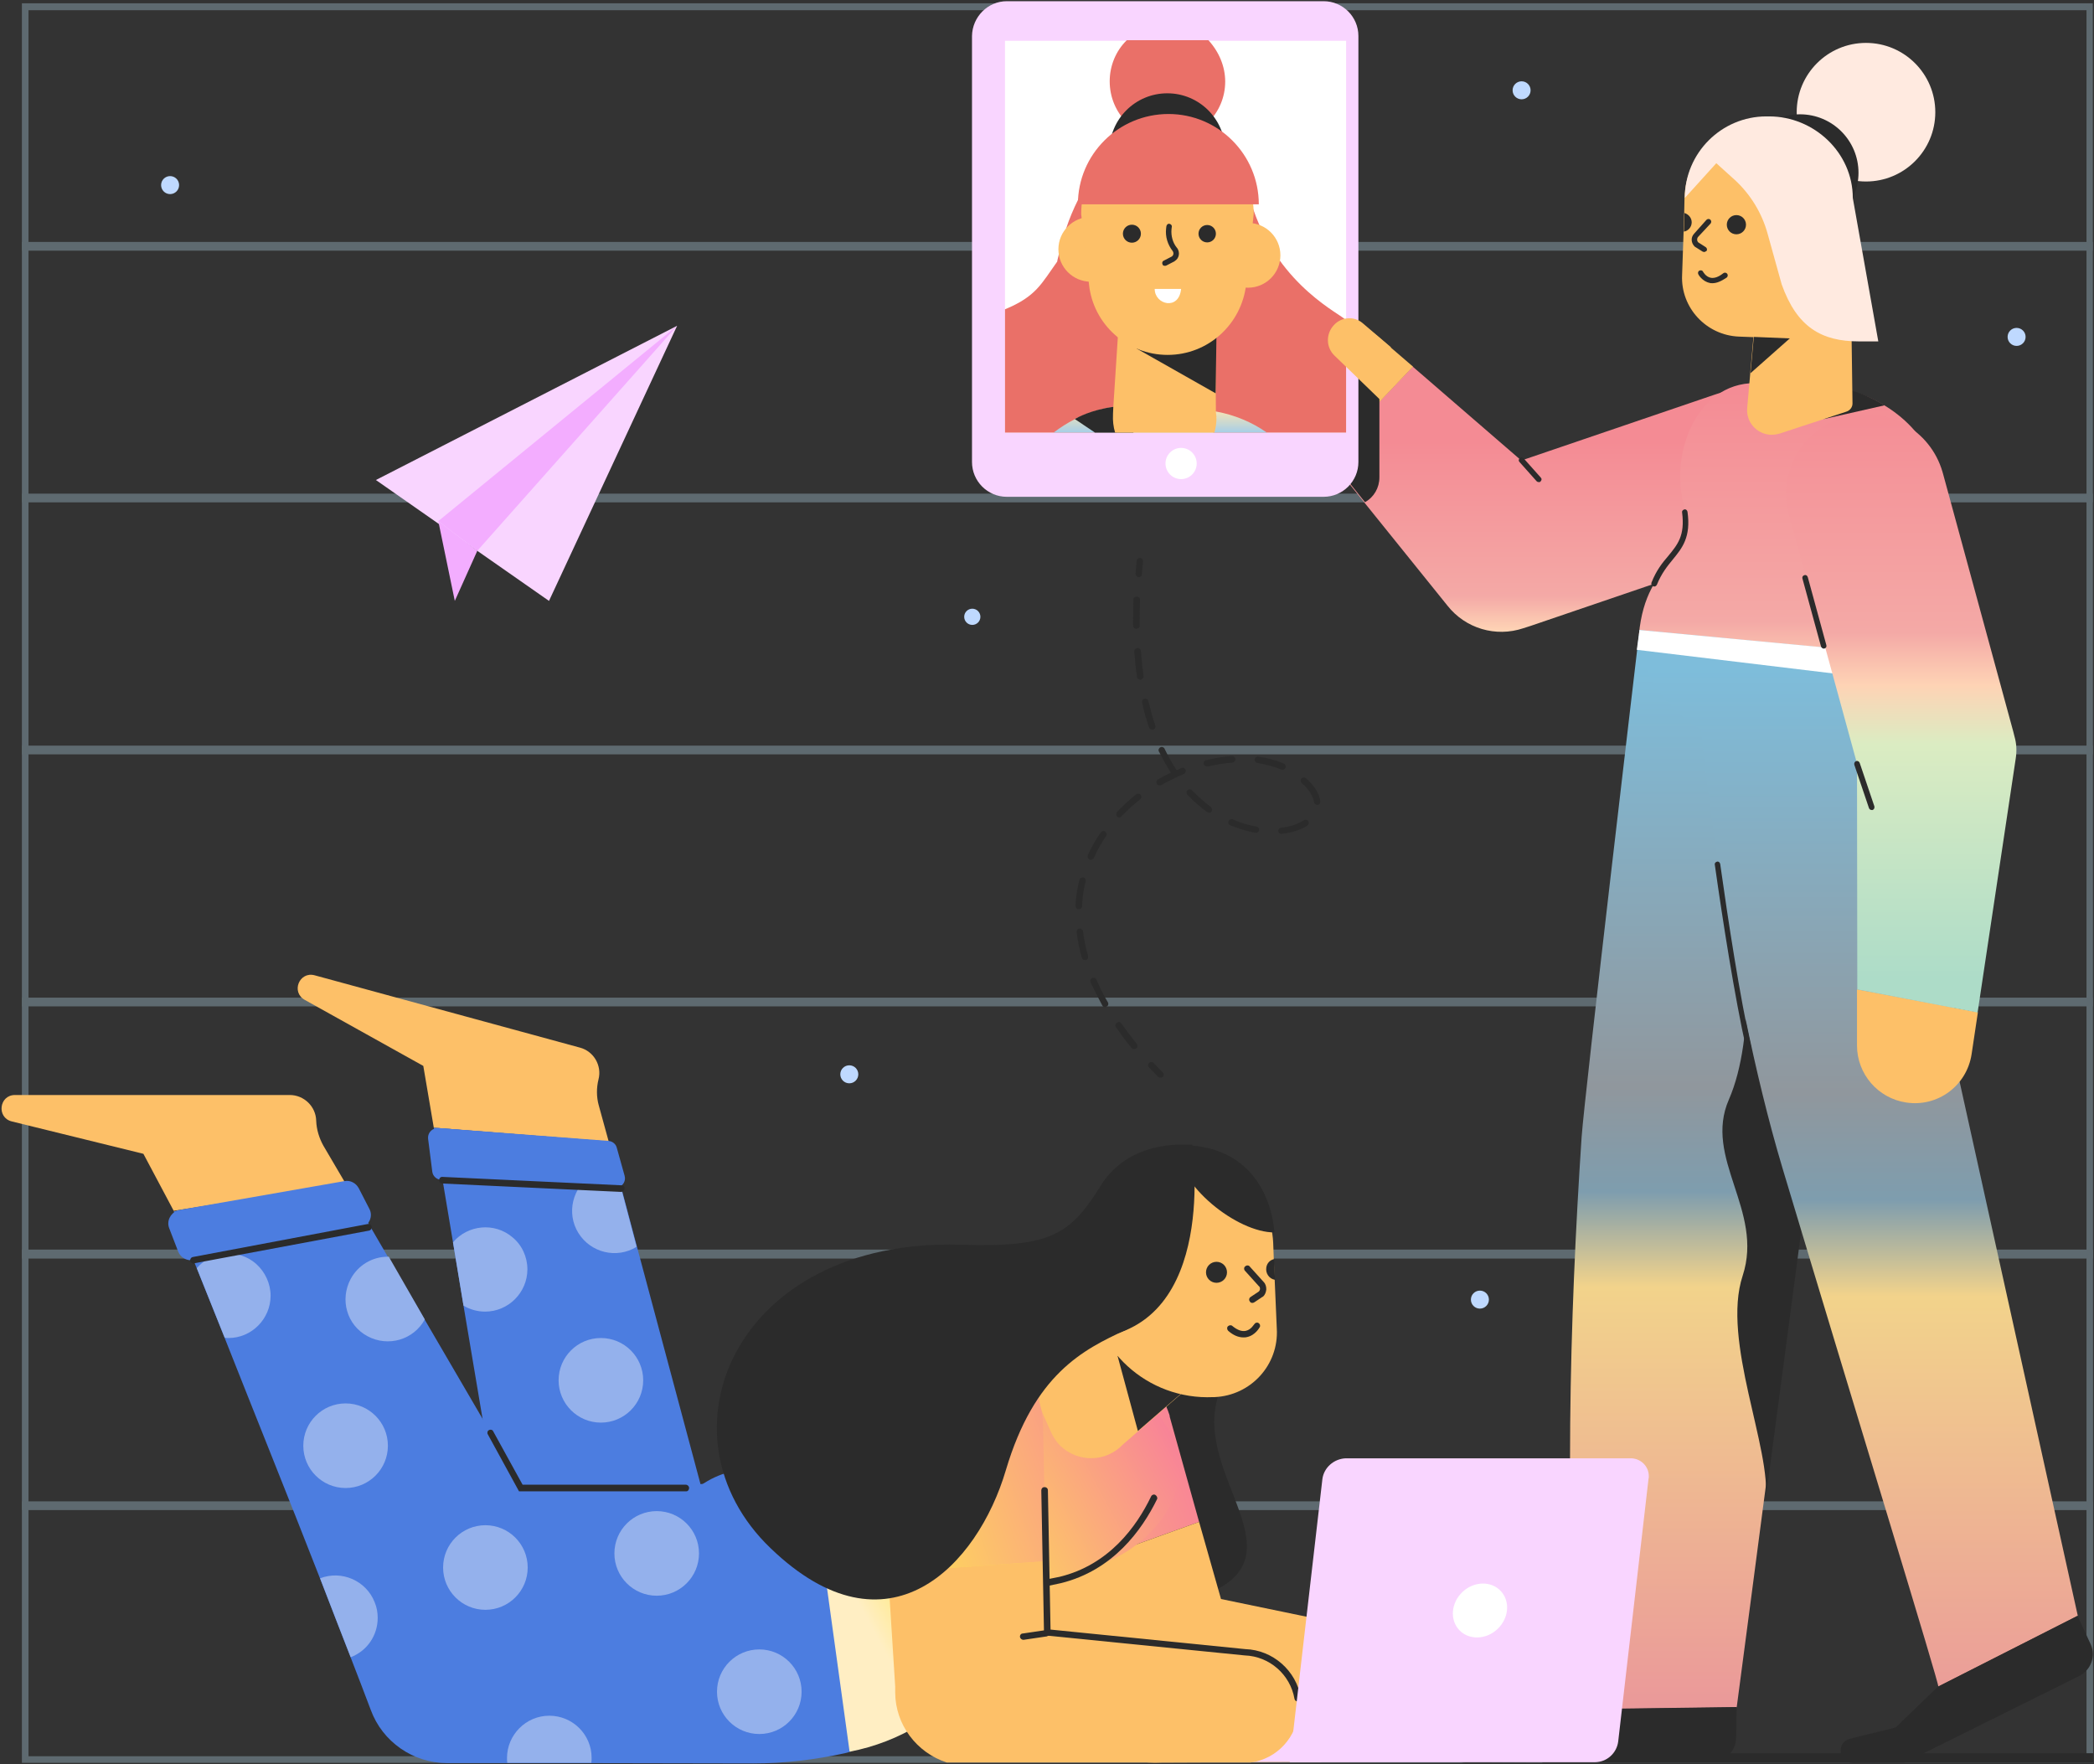 <svg width="698px" height="588px" viewBox="0 0 698 588" version="1.1" xmlns="http://www.w3.org/2000/svg" xmlns:xlink="http://www.w3.org/1999/xlink">

    <rect x="0" y="0" width="698" height="588" fill="#333333" stroke="none"/>

    <defs>
        <linearGradient x1="50.077%" y1="27.461%" x2="50.077%" y2="167.28%" id="linearGradient-1">
            <stop stop-color="#F48B94" offset="0%"></stop>
            <stop stop-color="#F4A9A6" offset="41%"></stop>
            <stop stop-color="#FED3B5" offset="50%"></stop>
            <stop stop-color="#DBECC2" offset="60%"></stop>
            <stop stop-color="#ADDCC8" offset="100%"></stop>
        </linearGradient>
        <linearGradient x1="50.054%" y1="1.953%" x2="50.054%" y2="210.373%" id="linearGradient-2">
            <stop stop-color="#F48B94" offset="0%"></stop>
            <stop stop-color="#F4A9A6" offset="41%"></stop>
            <stop stop-color="#FED3B5" offset="50%"></stop>
            <stop stop-color="#DBECC2" offset="60%"></stop>
            <stop stop-color="#ADDCC8" offset="100%"></stop>
        </linearGradient>
        <linearGradient x1="50.024%" y1="100.792%" x2="50.024%" y2="2.856%" id="linearGradient-3">
            <stop stop-color="#EA979A" offset="0%"></stop>
            <stop stop-color="#F2D38B" offset="41%"></stop>
            <stop stop-color="#7E9DAE" offset="50%"></stop>
            <stop stop-color="#90979D" offset="60%"></stop>
            <stop stop-color="#7EBDDB" offset="100%"></stop>
        </linearGradient>
        <linearGradient x1="49.99%" y1="104.52%" x2="49.99%" y2="3.429%" id="linearGradient-4">
            <stop stop-color="#EA979A" offset="0%"></stop>
            <stop stop-color="#F2D38B" offset="41%"></stop>
            <stop stop-color="#7E9DAE" offset="50%"></stop>
            <stop stop-color="#90979D" offset="60%"></stop>
            <stop stop-color="#7EBDDB" offset="100%"></stop>
        </linearGradient>
        <linearGradient x1="50.036%" y1="-1.87%" x2="50.036%" y2="94.158%" id="linearGradient-5">
            <stop stop-color="#F48B94" offset="0%"></stop>
            <stop stop-color="#F4A9A6" offset="41%"></stop>
            <stop stop-color="#FED3B5" offset="50%"></stop>
            <stop stop-color="#DBECC2" offset="60%"></stop>
            <stop stop-color="#ADDCC8" offset="100%"></stop>
        </linearGradient>
        <linearGradient x1="50.013%" y1="246.77%" x2="50.013%" y2="10.996%" id="linearGradient-6">
            <stop stop-color="#6B9C83" offset="0%"></stop>
            <stop stop-color="#A6A6A4" offset="40%"></stop>
            <stop stop-color="#9F9FC8" offset="50%"></stop>
            <stop stop-color="#9FCCEC" offset="59%"></stop>
            <stop stop-color="#FFE7B0" offset="100%"></stop>
        </linearGradient>
        <linearGradient x1="93.461%" y1="26.405%" x2="-109.908%" y2="108.839%" id="linearGradient-7">
            <stop stop-color="#F8809A" offset="0%"></stop>
            <stop stop-color="#FFE651" offset="76%"></stop>
            <stop stop-color="#FFEEC3" offset="100%"></stop>
        </linearGradient>
        <linearGradient x1="87.133%" y1="17.039%" x2="10.063%" y2="63.235%" id="linearGradient-8">
            <stop stop-color="#F8809A" offset="0%"></stop>
            <stop stop-color="#FFE651" offset="76%"></stop>
            <stop stop-color="#FFEEC3" offset="100%"></stop>
        </linearGradient>
        <linearGradient x1="152.714%" y1="8.132%" x2="-60.51%" y2="106.823%" id="linearGradient-9">
            <stop stop-color="#F8809A" offset="0%"></stop>
            <stop stop-color="#FFE651" offset="76%"></stop>
            <stop stop-color="#FFEEC3" offset="100%"></stop>
        </linearGradient>
    </defs>
    <g id="Page-1" stroke="none" stroke-width="1" fill="none" fill-rule="evenodd">
        <g id="marginalia-teamwork-copy-2" transform="translate(-47, -56)">
            <rect id="Rectangle-path" fill-opacity="0" fill="#FFFFFF" fill-rule="nonzero" x="0.8" y="0.9" width="800" height="781.5"></rect>
            <g id="Group" opacity="0.3" transform="translate(54, 57)">
                <path d="M688.5,2.4 L688.5,584.4 L2.5,584.4 L2.5,2.4 L688.5,2.4 Z M690.6,0.1 L0.3,0.1 L0.3,586.6 L690.7,586.6 L690.6,0.1 Z" id="Shape" fill="#C4ECFE" fill-rule="nonzero"></path>
                <path d="M0.3,417 L690.6,417" id="Shape" stroke="#C4ECFE" stroke-width="2.91"></path>
                <path d="M0.3,333 L690.6,333" id="Shape" stroke="#C4ECFE" stroke-width="2.91"></path>
                <path d="M0.3,417 L690.6,417" id="Shape" stroke="#C4ECFE" stroke-width="2.91"></path>
                <path d="M0.3,500.9 L690.6,500.9" id="Shape" stroke="#C4ECFE" stroke-width="2.91"></path>
                <path d="M0.3,249 L690.6,249" id="Shape" stroke="#C4ECFE" stroke-width="2.91"></path>
                <path d="M0.3,165 L690.6,165" id="Shape" stroke="#C4ECFE" stroke-width="2.91"></path>
                <path d="M0.3,81.1 L690.6,81.1" id="Shape" stroke="#C4ECFE" stroke-width="2.91"></path>
            </g>
            <rect id="Rectangle-path" fill="#2B2B2B" fill-rule="nonzero" x="561.1" y="640.4" width="183.6" height="3.2"></rect>
            <path d="M635.6,237.9 L557.3,264.6 L554.8,265.4 C545.6,268.5 535.5,265.5 529.5,257.9 L501.7,223.4 L489.5,208.2 L506.6,190.1 L517.9,178.2 L554.1,209.5 L618.4,187.6 C632.2,182.7 647.4,189.9 652.3,203.7 C657.2,217.5 650,232.7 636.2,237.6 C636.1,237.7 635.9,237.8 635.6,237.9 Z" id="Shape" fill="url(#linearGradient-1)" fill-rule="nonzero"></path>
            <path d="M518,178.2 L506.7,190.1 L489.6,208.2 L478.5,194.5 C472,186.1 473.6,174 482,167.5 C489.1,162 499.1,162.1 506,167.9 L506.6,168.4 L518,178.2 Z" id="Shape" fill="#FDC068" fill-rule="nonzero"></path>
            <path d="M593.3,267.6 C595.7,240.8 613.9,243.6 608.5,225.1 C603.1,206.6 613.3,182 634,183.8 C649.8,185.2 651,184.7 657.7,185.2 C674,186.6 691.5,200.3 692.2,215.6 C692.8,228.7 682.1,268.6 681.6,274.9 L593.3,267.6 Z" id="Shape" fill="url(#linearGradient-2)" fill-rule="nonzero"></path>
            <path d="M669,291.9 C655.5,401.7 625.9,625.1 625.9,625.1 L573.8,625.8 C568.2,566 570.2,495 574.2,435.1 C575.1,421.6 593.3,267.7 593.3,267.7 L669,291.9 Z" id="_Path_" fill="url(#linearGradient-3)" fill-rule="nonzero"></path>
            <path d="M626,343.7 C629.5,366.6 632.4,401.6 623.3,422.5 C614.7,442.1 635,459.5 627.9,481.2 C620.7,502.9 637.7,539.2 635.5,556.2 L651.9,432.5 L626,343.7 Z" id="Shape" fill="#2B2B2B" fill-rule="nonzero"></path>
            <path d="M700.1,416.1 L686,274.8 L593.5,266 C592.6,277.1 600.8,291.4 614,299.1 C614,299.1 621.9,381 641.2,445.5 C666,528.1 693.6,617.9 693.1,618.2 L739.6,594.6 L700.1,416.1 Z" id="_Path_2" fill="url(#linearGradient-4)" fill-rule="nonzero"></path>
            <circle id="Oval" fill="#FFEAE0" fill-rule="nonzero" cx="669" cy="93.4" r="23.1"></circle>
            <circle id="Oval" fill="#2B2B2B" fill-rule="nonzero" cx="647" cy="113.6" r="19.5"></circle>
            <path d="M664.3,124 L663.3,152.1 C662.9,161.7 654.9,169.2 645.3,168.9 L626.7,168.2 C615.8,167.8 607.2,158.6 607.7,147.7 L608.2,133.2 L608.4,127 L608.5,122 C609,106.9 621.5,95.1 636.4,95.1 C636.8,95.1 637.1,95.1 637.4,95.1 C652.8,95.7 664.9,108.6 664.3,124 Z" id="Shape" fill="#FDC068" fill-rule="nonzero"></path>
            <path d="M626.8,168.2 L645.4,168.9 C655,169.3 663.1,161.7 663.4,152.1 L664.4,124 C664.9,108.6 652.9,95.7 637.5,95.1 C622.1,94.6 609.2,106.6 608.6,122 L607.7,147.7 C607.3,158.6 615.9,167.8 626.8,168.2 Z" id="Shape"></path>
            <path d="M610.9,130.1 C610.9,131.7 609.7,133 608.3,133.2 L608.5,127 C609.8,127.4 610.9,128.6 610.9,130.1 Z" id="Shape" fill="#2B2B2B" fill-rule="nonzero"></path>
            <path d="M654.9,195.7 L675.2,191.1 C675.2,191.1 665.6,185 657.8,185.2 L654.9,195.7 Z" id="Shape" fill="#2B2B2B" fill-rule="nonzero"></path>
            <path d="M640.3,200.5 L662.5,193.2 C663.7,192.8 664.5,191.7 664.5,190.5 L663.8,139.5 L634.1,138.5 L629.4,192 C629,196.6 632.4,200.5 636.9,200.9 C638.1,201 639.2,200.8 640.3,200.5 Z" id="Shape" fill="#FDC068" fill-rule="nonzero"></path>
            <path d="M615.1,140 C615,140 614.7,139.9 614.6,139.9 L611.9,138.2 C610.7,137 610.5,135.2 611.7,133.9 L615.8,129.3 C616.2,128.9 616.7,128.9 617.1,129.2 C617.5,129.6 617.5,130.1 617.2,130.5 L613,135 C612.6,135.5 612.6,136.3 613.1,136.8 L615.6,138.4 C616,138.7 616.1,139.2 615.9,139.6 C615.6,139.8 615.3,140 615.1,140 Z" id="Shape" fill="#2B2B2B" fill-rule="nonzero"></path>
            <path d="M617.8,150.4 C617.5,150.4 617.1,150.4 616.9,150.3 C614.4,149.8 613.1,147.5 613.1,147.4 C612.9,147 613,146.4 613.5,146.2 C613.9,146 614.5,146.1 614.7,146.6 C614.7,146.6 615.6,148.3 617.3,148.6 C618.5,148.8 619.9,148.3 621.4,147.1 C621.8,146.8 622.3,146.8 622.7,147.2 C623,147.6 623,148.1 622.6,148.5 C620.8,149.7 619.3,150.4 617.8,150.4 Z" id="Shape" fill="#2B2B2B" fill-rule="nonzero"></path>
            <polygon id="Shape" fill="#2B2B2B" fill-rule="nonzero" points="631.6 168.3 643.6 168.8 630.5 180.4"></polygon>
            <circle id="Oval" fill="#2B2B2B" fill-rule="nonzero" cx="625.8" cy="130.9" r="3.2"></circle>
            <path d="M535.4,643.6 L617.8,643.2 C622.1,643.2 625.6,639.7 625.7,635.4 L625.9,625 L573.8,625.7 L534.4,635.6 C529.8,636.8 530.7,643.6 535.4,643.6 Z" id="Shape" fill="#2B2B2B" fill-rule="nonzero"></path>
            <path d="M664.6,643.6 L682,643.5 L740.2,614.6 C744,612.6 745.7,608 743.9,604.1 L739.5,594.6 L693,618.2 L678.9,631.8 L663.6,635.6 C659,636.8 659.8,643.6 664.6,643.6 Z" id="Shape" fill="#2B2B2B" fill-rule="nonzero"></path>
            <path d="M706.3,393.4 L704.2,407.4 C702.6,417.9 692.9,425.1 682.4,423.5 C673,422.1 666,414 666,404.5 L666,385.8 L706.3,393.4 Z" id="Shape" fill="#FDC068" fill-rule="nonzero"></path>
            <polygon id="Shape" fill="#FFFFFF" fill-rule="nonzero" points="593.5 266 673.1 273.5 676.5 282.7 592.6 272.6"></polygon>
            <path d="M666.1,385.8 L666,310.5 L643.4,228 C639.3,213.9 647.5,199.2 661.6,195.1 C675.7,191 690.4,199.2 694.5,213.3 C694.6,213.5 694.6,213.8 694.7,214 L718.1,299.9 L718.5,301.5 C719.2,303.9 719.3,306.4 718.9,308.9 L706.2,393.5 L666.1,385.8 Z" id="Shape" fill="url(#linearGradient-5)" fill-rule="nonzero"></path>
            <path d="M608.6,122 L619.1,110.4 L625.3,116 C630.5,120.8 634.3,127 636.2,133.9 C638.3,141.4 640.8,150.4 640.9,150.8 C646,165.1 654.2,169.8 666.7,169.8 L673.1,169.8 L664.6,122 C664.6,106.9 651.7,94.8 636.7,94.8 L635.8,94.8 C620.8,94.8 608.6,107 608.6,122 Z" id="Shape" fill="#FFEAE0" fill-rule="nonzero"></path>
            <path d="M630,406.4 C629.6,406.4 629.2,406.1 629.1,405.7 C625.2,388.3 621.2,362.6 618.6,344.2 C618.5,343.7 618.9,343.3 619.4,343.2 C619.9,343.1 620.3,343.5 620.4,344 C623,362.5 626.9,388.1 630.8,405.4 C630.9,405.9 630.6,406.3 630.1,406.5 C630.2,406.4 630.1,406.4 630,406.4 Z" id="Shape" fill="#2B2B2B" fill-rule="nonzero"></path>
            <path d="M654.9,272.2 C654.5,272.2 654.2,271.9 654,271.5 L647.8,248.8 C647.7,248.3 647.9,247.9 648.5,247.7 C649,247.6 649.4,247.8 649.6,248.4 L655.8,271.1 C655.9,271.6 655.7,272 655.1,272.2 C655,272.2 654.9,272.2 654.9,272.2 Z" id="Shape" fill="#2B2B2B" fill-rule="nonzero"></path>
            <path d="M598.4,251.5 C598.3,251.5 598.2,251.5 598,251.4 C597.6,251.3 597.3,250.7 597.5,250.2 C599.1,246.1 601.2,243.5 603.1,241.3 C606.2,237.5 608.7,234.6 607.7,226.8 C607.6,226.3 608,225.9 608.5,225.8 C609,225.7 609.4,226.1 609.5,226.6 C610.7,235.1 607.7,238.7 604.6,242.5 C602.7,244.8 600.8,247.2 599.3,250.9 C599.1,251.3 598.8,251.5 598.4,251.5 Z" id="Shape" fill="#2B2B2B" fill-rule="nonzero"></path>
            <path d="M559.9,216.7 C559.7,216.7 559.4,216.6 559.2,216.4 L553.5,210 C553.1,209.6 553.2,209.1 553.6,208.7 C554,208.3 554.5,208.4 554.9,208.8 L560.6,215.2 C561,215.6 560.9,216.1 560.5,216.5 C560.4,216.7 560.1,216.7 559.9,216.7 Z" id="Shape" fill="#2B2B2B" fill-rule="nonzero"></path>
            <path d="M670.9,326 C670.5,326 670.2,325.8 670,325.4 L665.1,310.9 C665,310.4 665.2,309.9 665.7,309.7 C666.2,309.5 666.7,309.8 666.9,310.3 L671.8,324.8 C671.9,325.3 671.7,325.8 671.2,326 C671.1,326 671,326 670.9,326 Z" id="Shape" fill="#2B2B2B" fill-rule="nonzero"></path>
            <path d="M499.9,164.4 C489.8,161.1 478.9,166.5 475.6,176.6 C473.6,182.7 474.7,189.4 478.7,194.5 L489.8,208.2 L502,223.4 C505,221.7 506.8,218.6 506.8,215.1 L506.8,175.6 C502.9,173 500.4,168.9 499.9,164.4 Z" id="Shape" fill="#2B2B2B" fill-rule="nonzero"></path>
            <path d="M382.6,56.4 L488.2,56.4 C494.6,56.4 499.8,61.6 499.8,68 L499.8,210 C499.8,216.4 494.6,221.6 488.2,221.6 L382.6,221.6 C376.2,221.6 371,216.4 371,210 L371,68 C371.1,61.6 376.3,56.4 382.6,56.4 Z" id="Shape" fill="#F9D5FF" fill-rule="nonzero"></path>
            <rect id="Rectangle-path" fill="#FFFFFF" fill-rule="nonzero" x="382" y="69.6" width="113.7" height="130.6"></rect>
            <circle id="Oval" fill="#FFFFFF" fill-rule="nonzero" cx="440.7" cy="210.5" r="5.2"></circle>
            <path d="M455.4,83.2 C455.4,93.8 446.8,102.4 436.1,102.4 C425.4,102.4 416.9,93.8 416.9,83.1 C416.9,78 418.9,73 422.6,69.4 L449.8,69.4 C453.3,73.2 455.4,78.1 455.4,83.2 Z" id="Shape" fill="#EA7068" fill-rule="nonzero"></path>
            <circle id="Oval" fill="#2B2B2B" fill-rule="nonzero" cx="436.1" cy="106.4" r="19.3"></circle>
            <path d="M495.7,162.8 L495.7,200.2 L382,200.2 L382,159.1 C392.4,154.8 394.1,150.6 399.4,143.2 C399.5,142.4 399.8,141.6 399.9,140.9 C400.6,137.7 401.5,134.8 402.4,132.1 C403.5,128.8 404.8,125.7 406.3,122.7 C407.1,121.2 407.9,119.7 408.7,118.4 C410.9,114.7 413.7,111.3 416.8,108.3 C420.1,105.1 424,102.7 428.4,101.1 C429.6,100.7 430.8,100.4 432,100.2 C432,100.2 435.5,100.1 440.6,102.1 C445.9,104.3 450.7,107.5 454.6,111.7 C458.2,115.5 461.3,119.7 463.9,124.3 C464,124.5 464.2,124.8 464.3,125 C464.5,125.3 464.7,125.7 464.8,125.9 C473.8,151.9 494.4,160.8 495.7,162.8 Z" id="Shape" fill="#EA7068" fill-rule="nonzero"></path>
            <circle id="Oval" fill="#FDC068" fill-rule="nonzero" cx="463" cy="141.1" r="10.8"></circle>
            <path d="M469.3,200.2 L398.2,200.2 C400.4,198.5 402.8,197 405.3,195.7 L405.4,195.6 C409.5,193.6 413.7,192.3 418.2,191.6 C419.4,191.4 420.7,191.3 422,191.2 C423.3,191.1 424.5,191.1 425.9,191.2 L447,192.6 C448.9,192.7 450.7,192.9 452.5,193.2 C458.5,194.3 464.3,196.7 469.3,200.2 Z" id="Shape" fill="url(#linearGradient-6)" fill-rule="nonzero"></path>
            <polygon id="Shape" fill="#FFFFFF" fill-rule="nonzero" points="452.5 195.1 451.4 200.2 419.3 200.2 417.9 194.2 417.9 194 418 194 425.5 194.2"></polygon>
            <circle id="Oval" fill="#FDC068" fill-rule="nonzero" cx="410.6" cy="139.1" r="10.8"></circle>
            <path d="M425.9,191.3 L425.5,194.3 L424.8,200.2 L412,200.2 L405.3,195.7 L405.4,195.6 C406.1,195.2 410.7,192.6 418.2,191.6 C419.4,191.5 420.7,191.3 422,191.2 C423.4,191.2 424.5,191.2 425.9,191.3 Z" id="Shape" fill="#2B2B2B" fill-rule="nonzero"></path>
            <path d="M452.5,195.1 C452.5,196.8 452.3,198.5 451.8,200.2 L418.7,200.2 C418.1,198.2 417.9,196.2 418,194.2 C418,194.1 418,194.1 418,194 L418.1,191.7 L419.6,168.6 L421.3,143.3 L435.3,143.8 L451.9,144.4 L452.1,167.1 L452.1,168.9 L452.2,178.9 L452.3,193.4 L452.5,195.1 Z" id="Shape" fill="#FDC068" fill-rule="nonzero"></path>
            <polygon id="Shape" fill="#2B2B2B" fill-rule="nonzero" points="425.9 172.2 452.2 187.1 452.5 167"></polygon>
            <path d="M436.2,174.3 C449.7,174.3 460.9,164.1 462.4,150.7 L464.9,127.3 C464.9,111.4 451.9,98.5 436.1,98.6 C420.2,98.6 407.3,111.6 407.4,127.4 L410,150.8 C411.4,164.1 422.7,174.3 436.2,174.3 Z" id="_Path_3" fill="#FDC068" fill-rule="nonzero"></path>
            <path d="M435.3,144.6 C434.9,144.6 434.6,144.5 434.5,144.1 C434.3,143.7 434.4,143.1 434.9,142.9 L437.6,141.5 C438.2,141.1 438.3,140.3 437.9,139.7 C436.2,137.5 435.4,134.9 435.7,132.2 L435.8,131.4 C435.9,130.9 436.3,130.5 436.8,130.6 C437.3,130.7 437.7,131.1 437.6,131.6 L437.5,132.4 C437.3,134.6 437.9,136.9 439.3,138.6 L439.4,138.7 C440.4,140.1 440.1,142.1 438.6,143 L438.5,143.1 L435.8,144.5 C435.6,144.6 435.5,144.6 435.3,144.6 Z" id="Shape" fill="#2B2B2B" fill-rule="nonzero"></path>
            <path d="M440.7,152.3 C440,159.6 431.9,157.6 431.9,152.3 L440.7,152.3 Z" id="Shape" fill="#FFFFFF" fill-rule="nonzero"></path>
            <circle id="Oval" fill="#2B2B2B" fill-rule="nonzero" cx="449.4" cy="133.9" r="2.9"></circle>
            <circle id="Oval" fill="#2B2B2B" fill-rule="nonzero" cx="424.3" cy="133.9" r="3"></circle>
            <path d="M406.3,124.1 L466.6,124.1 C466.6,107.5 453.1,94 436.5,94 C419.8,94 406.3,107.5 406.3,124.1 Z" id="Shape" fill="#EA7068" fill-rule="nonzero"></path>
            <path d="M510.6,171.7 L501.2,163.7 C498.4,161.3 494.1,161.6 491.6,164.4 C488.9,167.3 489,171.8 491.8,174.5 L507.1,189.3 L510.6,171.7 Z" id="Shape" fill="#FDC068" fill-rule="nonzero"></path>
            <circle id="Oval" fill="#BFD9FF" fill-rule="nonzero" cx="330.1" cy="414.1" r="3"></circle>
            <circle id="Oval" fill="#BFD9FF" fill-rule="nonzero" cx="540.3" cy="489.2" r="3"></circle>
            <circle id="Oval" fill="#BFD9FF" fill-rule="nonzero" cx="554.2" cy="86.1" r="3"></circle>
            <circle id="Oval" fill="#BFD9FF" fill-rule="nonzero" cx="719.2" cy="168.3" r="3"></circle>
            <circle id="Oval" fill="#BFD9FF" fill-rule="nonzero" cx="103.7" cy="117.7" r="3"></circle>
            <circle id="Oval" fill="#BFD9FF" fill-rule="nonzero" cx="371.1" cy="261.6" r="2.7"></circle>
            <path d="M455.4,516.1 C440.1,542.8 479.6,570.9 453.4,585.4 C434.7,595.7 416.9,614.4 395.2,612 C373.5,609.5 377.8,557.9 377.8,557.9 L431.6,503.2 L455.4,516.1 Z" id="Shape" fill="#2B2B2B" fill-rule="nonzero"></path>
            <path d="M246.6,424.5 C245.8,421.7 245.8,418.6 246.5,415.8 C247.7,411.2 244.9,406.4 240.3,405.2 L151.9,381.1 C146.8,379.7 143.9,386.7 148.6,389.3 L188.1,411.3 L191.6,431.9 L249.9,436.5 L246.6,424.5 Z" id="Shape" fill="#FDC068" fill-rule="nonzero"></path>
            <path d="M320.2,626.2 C320.3,630 320.9,633.7 321.7,637.4 L225.5,633.7 L201.5,491.2 L198,470.1 L191.6,431.9 L249.9,436.5 L252.4,445.5 L259.3,471.5 L280.5,550.7 L325.9,547.1 C323.6,551 321.8,555.2 320.5,559.5 C318.5,572.8 317.2,585.3 318.2,598.6 C318.7,607.9 319.8,617 320.2,626.2 Z" id="Shape" fill="#4C7DE0" fill-rule="nonzero"></path>
            <circle id="Oval" fill="#94B1EC" fill-rule="nonzero" cx="247.3" cy="516.1" r="14.1"></circle>
            <path d="M222.8,479.1 C222.8,486.8 216.5,493.2 208.7,493.2 C206.2,493.2 203.6,492.5 201.5,491.2 L198,470.1 C203,464.2 211.9,463.4 217.8,468.4 C221,471 222.8,475 222.8,479.1 Z" id="Shape" fill="#94B1EC" fill-rule="nonzero"></path>
            <path d="M259.2,471.6 C252.6,475.7 243.9,473.6 239.8,467 C235.7,460.4 237.8,451.7 244.4,447.6 C246.6,446.2 249.2,445.5 251.9,445.5 L252.3,445.5 L259.2,471.6 Z" id="Shape" fill="#94B1EC" fill-rule="nonzero"></path>
            <path d="M393.8,582.3 L383.3,544.7 C378.6,529.9 386.8,514.1 401.5,509.4 C416.3,504.7 432.1,512.9 436.8,527.6 C436.9,527.8 436.9,528 436.9,528.2 L446.7,563.3 L393.8,582.3 Z" id="Shape" fill="url(#linearGradient-7)" fill-rule="nonzero"></path>
            <path d="M446.7,563.3 L454,589 L533.7,605.5 C544,607.1 551.1,616.7 549.5,627.1 C548.1,636.3 540.2,643 530.9,643.1 L434.1,643.5 C423.4,644.2 402.1,638.6 398,628.7 L397.2,626.7 L393.8,582.3 L446.7,563.3 Z" id="Shape" fill="#FDC068" fill-rule="nonzero"></path>
            <path d="M317.4,547.9 C283,537.2 250.8,559 283,614.6 C296.5,637.9 330.7,639.9 330.7,639.9 L317.4,547.9 Z" id="Shape" fill="#4C7DE0" fill-rule="nonzero"></path>
            <path d="M330.1,640 L328.6,640.4 C318.6,642.6 308.3,643.8 298.1,643.8 L244.1,643.7 L216.1,643.7 L196.1,643.7 C184.7,643.7 174.5,636.6 170.6,626 C168.7,620.9 166.4,615 163.9,608.5 C160.8,600.5 157.3,591.6 153.7,582.2 C143.4,555.8 131.3,525.8 121.9,502 C118.4,493.2 115.2,485.3 112.6,478.8 C107.9,467.1 104.9,459.8 104.9,459.8 L162.2,450.7 L176.5,475.3 L188.7,496.1 L220.8,551.1 L318.2,553.1 L330.1,640 Z" id="Shape" fill="#4C7DE0" fill-rule="nonzero"></path>
            <path d="M154.8,437.9 C153.4,435.4 152.5,432.5 152.4,429.6 C152.3,424.8 148.3,421 143.6,421 L52,421 C46.7,421 45.8,428.5 50.9,429.8 L94.8,440.6 L104.9,459.6 L162.2,450.5 L154.8,437.9 Z" id="Shape" fill="#FDC068" fill-rule="nonzero"></path>
            <path d="M416.3,503.2 C418.1,505.2 420.1,507 421.7,509.4 C425.9,515.6 426,517 436,531.6 C448.9,550.6 430.6,573.9 409.6,578.6 C402.6,580.2 398.5,583.3 396.2,588 C383,615.5 365.1,623.5 353.8,630.7 C346.6,635.2 338.5,638.3 330.2,639.9 L317.5,547.9 C334.9,536.5 343.5,511.5 364.5,500.2 C378.7,492.4 406.2,492.1 416.3,503.2 Z" id="Shape" fill="url(#linearGradient-8)" fill-rule="nonzero"></path>
            <path d="M397.3,533.3 L394.8,527.7 C391.5,520.2 393.6,511.3 399.8,506 L436.3,484.1 L446.7,515.4 L421.3,537.5 C415.7,543.4 406.5,543.6 400.5,538 C399.2,536.7 398.1,535.1 397.3,533.3 Z" id="Shape" fill="#FDC068" fill-rule="nonzero"></path>
            <polygon id="Shape" fill="#2B2B2B" fill-rule="nonzero" points="419.5 507.9 426.3 533 443.6 518"></polygon>
            <path d="M451.8,521.7 L451.4,521.7 C429.5,522.7 411,505.8 410,483.9 L409.5,473 C408.7,455.9 421.9,441.4 439,440.7 C439.5,440.7 439.9,440.7 440.4,440.7 C457,440.7 470.6,453.7 471.4,470.3 L471.6,475.8 L471.9,482.7 L472.6,498.9 C473.3,510.9 464,521.2 451.8,521.7 Z" id="Shape" fill="#FDC068" fill-rule="nonzero"></path>
            <path d="M472,482.6 C470.1,482.3 468.8,480.5 469.1,478.5 C469.3,477.1 470.3,476 471.7,475.7 L472,482.6 Z" id="Shape" fill="#2B2B2B" fill-rule="nonzero"></path>
            <path d="M464.5,490.3 C464.1,490.3 463.8,490.2 463.6,489.8 C463.2,489.3 463.4,488.6 463.9,488.3 L466.6,486.5 C466.9,486.2 467,485.9 467,485.6 C467,485.2 466.9,484.9 466.6,484.7 L462,479.6 C461.6,479.2 461.6,478.4 462.1,478.1 C462.5,477.7 463.3,477.7 463.6,478.2 L468.2,483.3 C468.9,484 469.1,484.9 469.1,485.8 C469,486.7 468.7,487.6 468,488.2 L467.8,488.3 L465.1,490.1 C464.9,490.2 464.7,490.3 464.5,490.3 Z" id="Shape" fill="#2B2B2B" fill-rule="nonzero"></path>
            <path d="M461.5,501.8 C459.8,501.8 458.1,501.1 456.4,499.6 C456,499.2 455.9,498.5 456.3,498.1 C456.7,497.7 457.4,497.6 457.8,498 C459.5,499.4 461,499.9 462.3,499.6 C464.1,499.2 465,497.4 465.1,497.4 C465.4,496.9 466,496.7 466.5,497 C467,497.3 467.2,497.9 466.9,498.4 C466.8,498.5 465.5,501.1 462.6,501.7 C462.2,501.8 461.9,501.8 461.5,501.8 Z" id="Shape" fill="#2B2B2B" fill-rule="nonzero"></path>
            <circle id="Oval" fill="#2B2B2B" fill-rule="nonzero" cx="452.5" cy="480.1" r="3.5"></circle>
            <path d="M439.2,437.7 C439.3,451.1 459.5,466.9 471.8,466.8 C471.7,466.7 471,436.9 439.2,437.7 Z" id="Shape" fill="#2B2B2B" fill-rule="nonzero"></path>
            <path d="M444.4,437.6 C444.4,437.6 453.3,497.8 411.8,502 C411.8,502 409.3,482.5 409.2,468.2 C409.1,453.9 418.7,436.1 444.4,437.6 Z" id="Shape" fill="#2B2B2B" fill-rule="nonzero"></path>
            <rect id="Rectangle-path" fill="#F9D5FF" fill-rule="nonzero" x="400.1" y="632.4" width="87.3" height="10.9"></rect>
            <path d="M342.9,580.1 L339.1,532.5 C338.7,517.2 350.9,504.4 366.3,504.1 C381.6,503.7 394.4,515.9 394.7,531.3 C394.7,531.4 394.7,531.7 394.7,531.8 L395.6,576.4 L342.9,580.1 Z" id="Shape" fill="url(#linearGradient-9)" fill-rule="nonzero"></path>
            <path d="M395.7,576.4 L395.7,600.7 L462,606.8 C472.2,607.2 480.2,615.7 479.9,625.8 C479.6,634.8 472.7,642.4 463.8,643.5 L362.6,643.5 C352.5,640.2 345.5,630.9 345.4,620.3 L345.4,618.2 L343,580.1 L395.7,576.4 Z" id="Shape" fill="#FDC068" fill-rule="nonzero"></path>
            <path d="M479.6,623.2 C479.1,623.2 478.6,622.8 478.5,622.3 C477.1,614.2 470.2,608.1 461.9,607.8 L396,601.2 C395.4,601.1 395,600.6 395.1,600 C395.2,599.4 395.7,599 396.3,599.1 L462.1,605.7 C471.3,606 479.1,612.9 480.6,621.9 C480.7,622.5 480.3,623.1 479.7,623.1 C479.7,623.2 479.6,623.2 479.6,623.2 Z" id="Shape" fill="#2B2B2B" fill-rule="nonzero"></path>
            <path d="M495.5,542.1 L590.4,542.1 C593.8,542 596.6,544.7 596.6,548 C596.6,548.4 596.6,548.7 596.5,549 L586.4,636.5 C585.9,640.4 582.6,643.4 578.6,643.4 L476.9,643.4 L487.8,549 C488.3,545.2 491.6,542.3 495.5,542.1 Z" id="Shape" fill="#F9D5FF" fill-rule="nonzero"></path>
            <ellipse id="Oval" fill="#FFFFFF" fill-rule="nonzero" transform="translate(540.328, 592.83) rotate(-43.359) translate(-540.328, -592.83) " cx="540.328" cy="592.83" rx="9.5" ry="8.5"></ellipse>
            <path d="M275.8,553.1 L220,553.1 L209.6,534.1 C209.3,533.6 209.5,532.9 210,532.7 C210.5,532.4 211.2,532.6 211.4,533.1 L221.2,550.9 L275.6,550.9 C276.2,550.9 276.7,551.4 276.7,552 C276.7,552.6 276.3,553.1 275.8,553.1 Z" id="Shape" fill="#2B2B2B" fill-rule="nonzero"></path>
            <path d="M432.1,554.3 C431.6,554 430.9,554.3 430.7,554.8 C425.9,564.8 416.7,577.6 400.2,581.6 L395.7,582.5 C395.7,582.7 395.7,582.9 395.8,583.1 C395.8,583.6 395.8,584.2 395.8,584.7 C395.9,584.7 395.9,584.7 396,584.7 L400.7,583.7 C418,579.4 427.6,566.1 432.7,555.7 C432.9,555.2 432.6,554.6 432.1,554.3 Z" id="Shape" fill="#2B2B2B" fill-rule="nonzero"></path>
            <path d="M396.1,601.3 C395.5,601.3 395,600.9 395,600.2 L394.1,552.8 C394.1,552.2 394.5,551.7 395.2,551.7 C395.8,551.7 396.3,552.1 396.3,552.8 L397.2,600.2 C397.3,600.8 396.7,601.3 396.1,601.3 C396.2,601.3 396.1,601.3 396.1,601.3 Z" id="Shape" fill="#2B2B2B" fill-rule="nonzero"></path>
            <path d="M413.3,452.2 C403.6,467.4 397.1,471.9 367.4,470.9 C291.4,468.6 264.7,534.6 303.9,572.1 C343,609.7 372.9,577.9 382.3,546 C391.8,514.1 407.9,505.9 422.3,499.3 C433.9,494 420,454.5 420,454.5 L413.3,452.2 Z" id="Shape" fill="#2B2B2B" fill-rule="nonzero"></path>
            <path d="M388.1,602.6 C387.6,602.6 387.1,602.2 387,601.7 C386.9,601.1 387.3,600.5 387.9,600.5 L395.4,599.4 C396,599.3 396.6,599.7 396.6,600.3 C396.7,600.9 396.3,601.5 395.7,601.5 L388.2,602.6 C388.3,602.6 388.2,602.6 388.1,602.6 Z" id="Shape" fill="#2B2B2B" fill-rule="nonzero"></path>
            <path d="M193.1,432 L249.8,436.3 C251.1,436.4 252.3,437.3 252.6,438.6 L255.2,447.9 C255.7,449.6 254.7,451.3 253,451.8 C252.6,451.9 252.3,451.9 252,451.9 L194.1,449.3 C192.6,449.2 191.3,448.1 191.1,446.6 L189.7,435.6 C189.5,433.9 190.7,432.3 192.4,432.1 C192.6,432 192.9,432 193.1,432 Z" id="Shape" fill="#4C7DE0" fill-rule="nonzero"></path>
            <path d="M106.9,459.3 L161.8,449.7 C163.8,449.3 165.7,450.4 166.6,452.1 L170.1,458.9 C171.3,461.1 170.4,463.8 168.1,465 C167.7,465.2 167.3,465.4 166.9,465.4 L111.5,476 C109.3,476.4 107.2,475.2 106.4,473.2 L103.4,465.4 C102.5,463.1 103.7,460.5 106.1,459.5 C106.4,459.4 106.6,459.4 106.9,459.3 Z" id="Shape" fill="#4C7DE0" fill-rule="nonzero"></path>
            <path d="M172.9,595.3 C172.9,601.1 169.4,606.3 163.9,608.4 C160.8,600.4 157.3,591.5 153.7,582.1 C160.9,579.3 169.1,582.9 171.9,590.1 C172.6,591.8 172.9,593.5 172.9,595.3 Z" id="Shape" fill="#94B1EC" fill-rule="nonzero"></path>
            <circle id="Oval" fill="#94B1EC" fill-rule="nonzero" cx="162.2" cy="537.9" r="14.1"></circle>
            <path d="M137.2,487.9 C137.2,495.6 130.9,502 123.2,502 C122.8,502 122.3,502 121.9,501.9 C118.4,493.1 115.2,485.2 112.6,478.7 C117.7,472.8 126.6,472.2 132.4,477.3 C135.4,480 137.2,483.9 137.2,487.9 Z" id="Shape" fill="#94B1EC" fill-rule="nonzero"></path>
            <path d="M188.6,495.8 C184.9,502.6 176.4,505.1 169.5,501.4 C162.6,497.7 160.2,489.2 163.9,482.3 C166.4,477.7 171.1,474.9 176.3,474.9 L176.6,474.9 L188.6,495.8 Z" id="Shape" fill="#94B1EC" fill-rule="nonzero"></path>
            <circle id="Oval" fill="#94B1EC" fill-rule="nonzero" cx="208.8" cy="578.5" r="14.1"></circle>
            <path d="M244.2,641.9 C244.2,642.5 244.2,643 244.1,643.6 L216.1,643.6 C216,643.1 216,642.5 216,642 C216,634.3 222.3,627.9 230.1,627.9 C237.9,627.9 244.2,634.2 244.2,641.9 Z" id="Shape" fill="#94B1EC" fill-rule="nonzero"></path>
            <circle id="Oval" fill="#94B1EC" fill-rule="nonzero" cx="265.9" cy="573.8" r="14.1"></circle>
            <circle id="Oval" fill="#94B1EC" fill-rule="nonzero" cx="300.1" cy="619.9" r="14.1"></circle>
            <path d="M254,453.3 L194.4,450.5 C193.8,450.5 193.3,450 193.4,449.3 C193.4,448.7 193.9,448.2 194.6,448.3 L254.2,451.1 C254.8,451.1 255.3,451.6 255.2,452.3 C255.1,452.8 254.6,453.3 254,453.3 Z" id="Shape" fill="#2B2B2B" fill-rule="nonzero"></path>
            <path d="M111.5,477.2 C111,477.2 110.6,476.8 110.4,476.3 C110.3,475.7 110.7,475.1 111.3,475 L169.6,464 C170.2,463.9 170.8,464.3 170.9,464.9 C171,465.5 170.6,466.1 170,466.2 L111.7,477.1 C111.7,477.2 111.6,477.2 111.5,477.2 Z" id="Shape" fill="#2B2B2B" fill-rule="nonzero"></path>
            <path d="M433.8,415.2 C433.5,415.2 433.2,415.1 433,414.9 C431.9,413.8 430.9,412.7 430,411.8 C429.6,411.4 429.6,410.6 430.1,410.3 C430.5,409.9 431.3,409.9 431.6,410.4 C432.5,411.4 433.6,412.4 434.6,413.5 C435,413.9 435,414.6 434.6,415 C434.3,415.2 434,415.2 433.8,415.2 Z" id="Shape" fill="#2B2B2B" fill-rule="nonzero"></path>
            <path d="M425.1,405.7 C424.8,405.7 424.4,405.6 424.2,405.3 C422.3,403.1 420.6,400.7 419,398.4 C418.6,397.9 418.8,397.2 419.3,396.9 C419.8,396.5 420.5,396.7 420.8,397.2 C422.4,399.4 424.1,401.7 425.9,403.9 C426.3,404.3 426.2,405.1 425.8,405.4 C425.5,405.6 425.3,405.7 425.1,405.7 Z M415.3,391.7 C414.9,391.7 414.6,391.5 414.4,391.1 C413,388.5 411.7,385.9 410.5,383.4 C410.3,382.8 410.5,382.2 411.1,382 C411.7,381.8 412.3,382 412.5,382.6 C413.6,385.1 414.8,387.7 416.3,390.1 C416.6,390.6 416.4,391.3 415.9,391.5 C415.6,391.6 415.5,391.7 415.3,391.7 Z M408.6,376 C408.1,376 407.7,375.7 407.6,375.2 C406.8,372.4 406.2,369.5 405.9,366.7 C405.8,366.1 406.3,365.5 406.8,365.5 C407.3,365.5 408,365.9 408,366.4 C408.3,369.1 408.9,371.8 409.7,374.6 C409.8,375.2 409.6,375.8 409,376 C408.8,376 408.7,376 408.6,376 Z M406.6,359.1 C405.9,359.1 405.5,358.5 405.5,357.9 C405.6,355 406.1,352 406.8,349.3 C406.9,348.7 407.5,348.4 408.1,348.5 C408.7,348.6 409,349.2 408.9,349.8 C408.2,352.5 407.8,355.2 407.7,358 C407.7,358.6 407.2,359.1 406.6,359.1 Z M410.6,342.6 C410.5,342.6 410.3,342.6 410.2,342.5 C409.6,342.3 409.4,341.6 409.6,341.1 C410.8,338.5 412.2,335.9 413.9,333.5 C414.3,333 414.9,332.8 415.4,333.2 C415.9,333.6 416.1,334.2 415.7,334.7 C414.1,337 412.7,339.5 411.6,342 C411.4,342.4 411,342.6 410.6,342.6 Z M474.2,334 C473.6,334 473.2,333.6 473.1,333.1 C473,332.5 473.5,331.9 474,331.9 C477,331.6 479.6,330.7 481.6,329.4 C482.1,329.1 482.8,329.3 483.1,329.7 C483.4,330.2 483.2,330.9 482.8,331.2 C480.6,332.6 477.6,333.6 474.3,333.9 C474.3,334 474.2,334 474.2,334 Z M465.7,333.6 C465.6,333.6 465.6,333.6 465.5,333.6 C462.7,333.1 459.9,332.2 457.1,331.1 C456.5,330.9 456.3,330.2 456.5,329.7 C456.7,329.2 457.4,328.9 457.9,329.1 C460.5,330.3 463.2,331.1 465.8,331.5 C466.4,331.6 466.8,332.2 466.7,332.7 C466.7,333.2 466.2,333.6 465.7,333.6 Z M420.1,328.5 C419.8,328.5 419.6,328.4 419.4,328.2 C419,327.8 419,327.1 419.3,326.7 C421.3,324.6 423.4,322.6 425.7,320.8 C426.1,320.4 426.9,320.5 427.2,320.9 C427.6,321.3 427.5,322.1 427.1,322.4 C424.9,324.1 422.8,326.1 420.9,328 C420.7,328.3 420.4,328.5 420.1,328.5 Z M450.1,326.9 C449.9,326.9 449.7,326.8 449.4,326.7 C447.1,325 444.8,323.1 442.8,320.9 C442.4,320.5 442.4,319.7 442.9,319.4 C443.3,319 444.1,319 444.4,319.5 C446.4,321.5 448.5,323.4 450.6,325 C451.1,325.4 451.2,326 450.8,326.5 C450.8,326.7 450.5,326.9 450.1,326.9 Z M486.1,324.3 C485.6,324.3 485.1,323.9 485,323.4 C484.7,321.4 483.3,319.1 480.9,317 C480.5,316.6 480.4,315.9 480.8,315.5 C481.2,315.1 481.9,315 482.3,315.4 C485.1,317.9 486.8,320.5 487.1,323.1 C487.2,323.7 486.7,324.3 486.2,324.3 C486.3,324.3 486.2,324.3 486.1,324.3 Z M433.5,317.8 C433.1,317.8 432.8,317.6 432.6,317.3 C432.3,316.8 432.5,316.1 433,315.8 C434.4,315 435.8,314.2 437.3,313.6 C435.9,311.4 434.6,309 433.3,306.5 C433,306 433.3,305.3 433.8,305.1 C434.3,304.8 435,305.1 435.2,305.6 C436.4,308.1 437.7,310.5 439.2,312.7 C439.7,312.5 440.2,312.3 440.8,312 C441.4,311.7 442,312.1 442.2,312.6 C442.4,313.2 442.1,313.8 441.6,314 C439,315.1 436.5,316.3 434.1,317.7 C433.9,317.8 433.7,317.8 433.5,317.8 Z M474.5,312.6 C474.4,312.6 474.2,312.6 474.1,312.5 C471.6,311.5 469,310.8 466.1,310.3 C465.5,310.2 465.1,309.6 465.2,309.1 C465.3,308.5 465.9,308.1 466.4,308.2 C469.4,308.6 472.3,309.4 474.9,310.5 C475.5,310.7 475.7,311.4 475.5,311.9 C475.3,312.3 474.9,312.6 474.5,312.6 Z M449.3,311.5 C448.8,311.5 448.4,311.1 448.2,310.7 C448.1,310.1 448.4,309.5 449,309.4 C451.9,308.7 454.8,308.2 457.6,308 C458.2,307.9 458.7,308.4 458.8,309 C458.9,309.6 458.4,310.1 457.8,310.2 C455.1,310.4 452.3,310.9 449.6,311.5 C449.4,311.4 449.4,311.5 449.3,311.5 Z M431,299.2 C430.6,299.2 430.1,298.9 430,298.5 C429.1,295.8 428.3,293.1 427.7,290.2 C427.6,289.6 427.9,289 428.5,288.9 C429.1,288.8 429.7,289.1 429.8,289.7 C430.5,292.5 431.2,295.3 432.1,297.8 C432.3,298.4 432,299 431.4,299.2 C431.3,299.2 431.1,299.2 431,299.2 Z M427.1,282.6 C426.6,282.6 426.1,282.2 426,281.7 C425.6,279 425.3,276.1 425.1,273.2 C425,272.6 425.5,272.1 426.1,272 C426.7,271.9 427.2,272.4 427.3,273 C427.5,275.9 427.8,278.7 428.2,281.4 C428.2,281.9 427.8,282.5 427.1,282.6 C427.2,282.6 427.2,282.6 427.1,282.6 Z M425.8,265.6 C425.2,265.6 424.7,265.1 424.7,264.5 C424.7,263.8 424.7,263.3 424.7,262.6 C424.7,260.4 424.8,258.1 424.8,255.9 C424.8,255.3 425.3,254.8 426,254.9 C426.6,254.9 427.1,255.4 427,256.1 C426.9,258.3 426.9,260.6 426.9,262.8 C426.9,263.5 426.9,264 426.9,264.7 C427,265.1 426.5,265.5 425.8,265.6 C425.9,265.6 425.8,265.6 425.8,265.6 Z" id="Shape" fill="#2B2B2B" fill-rule="nonzero"></path>
            <path d="M426.6,248.4 C425.9,248.3 425.5,247.8 425.5,247.2 C425.6,245.8 425.8,244.3 425.9,242.9 C426,242.3 426.5,241.9 427.1,242 C427.7,242.1 428.1,242.6 428,243.2 C427.9,244.6 427.7,246.1 427.6,247.5 C427.6,248 427.1,248.4 426.6,248.4 Z" id="Shape" fill="#2B2B2B" fill-rule="nonzero"></path>
            <polygon id="Shape" fill="#F9D5FF" fill-rule="nonzero" points="172.3 216 272.7 164.6 230 256.3"></polygon>
            <polygon id="Shape" fill="#F3ADFF" fill-rule="nonzero" points="272.7 164.6 193.1 229.7 206.1 239.6"></polygon>
            <polygon id="Shape" fill="#F3ADFF" fill-rule="nonzero" points="193.1 229.7 198.6 256.3 206.1 239.6"></polygon>
        </g>
    </g>
</svg>